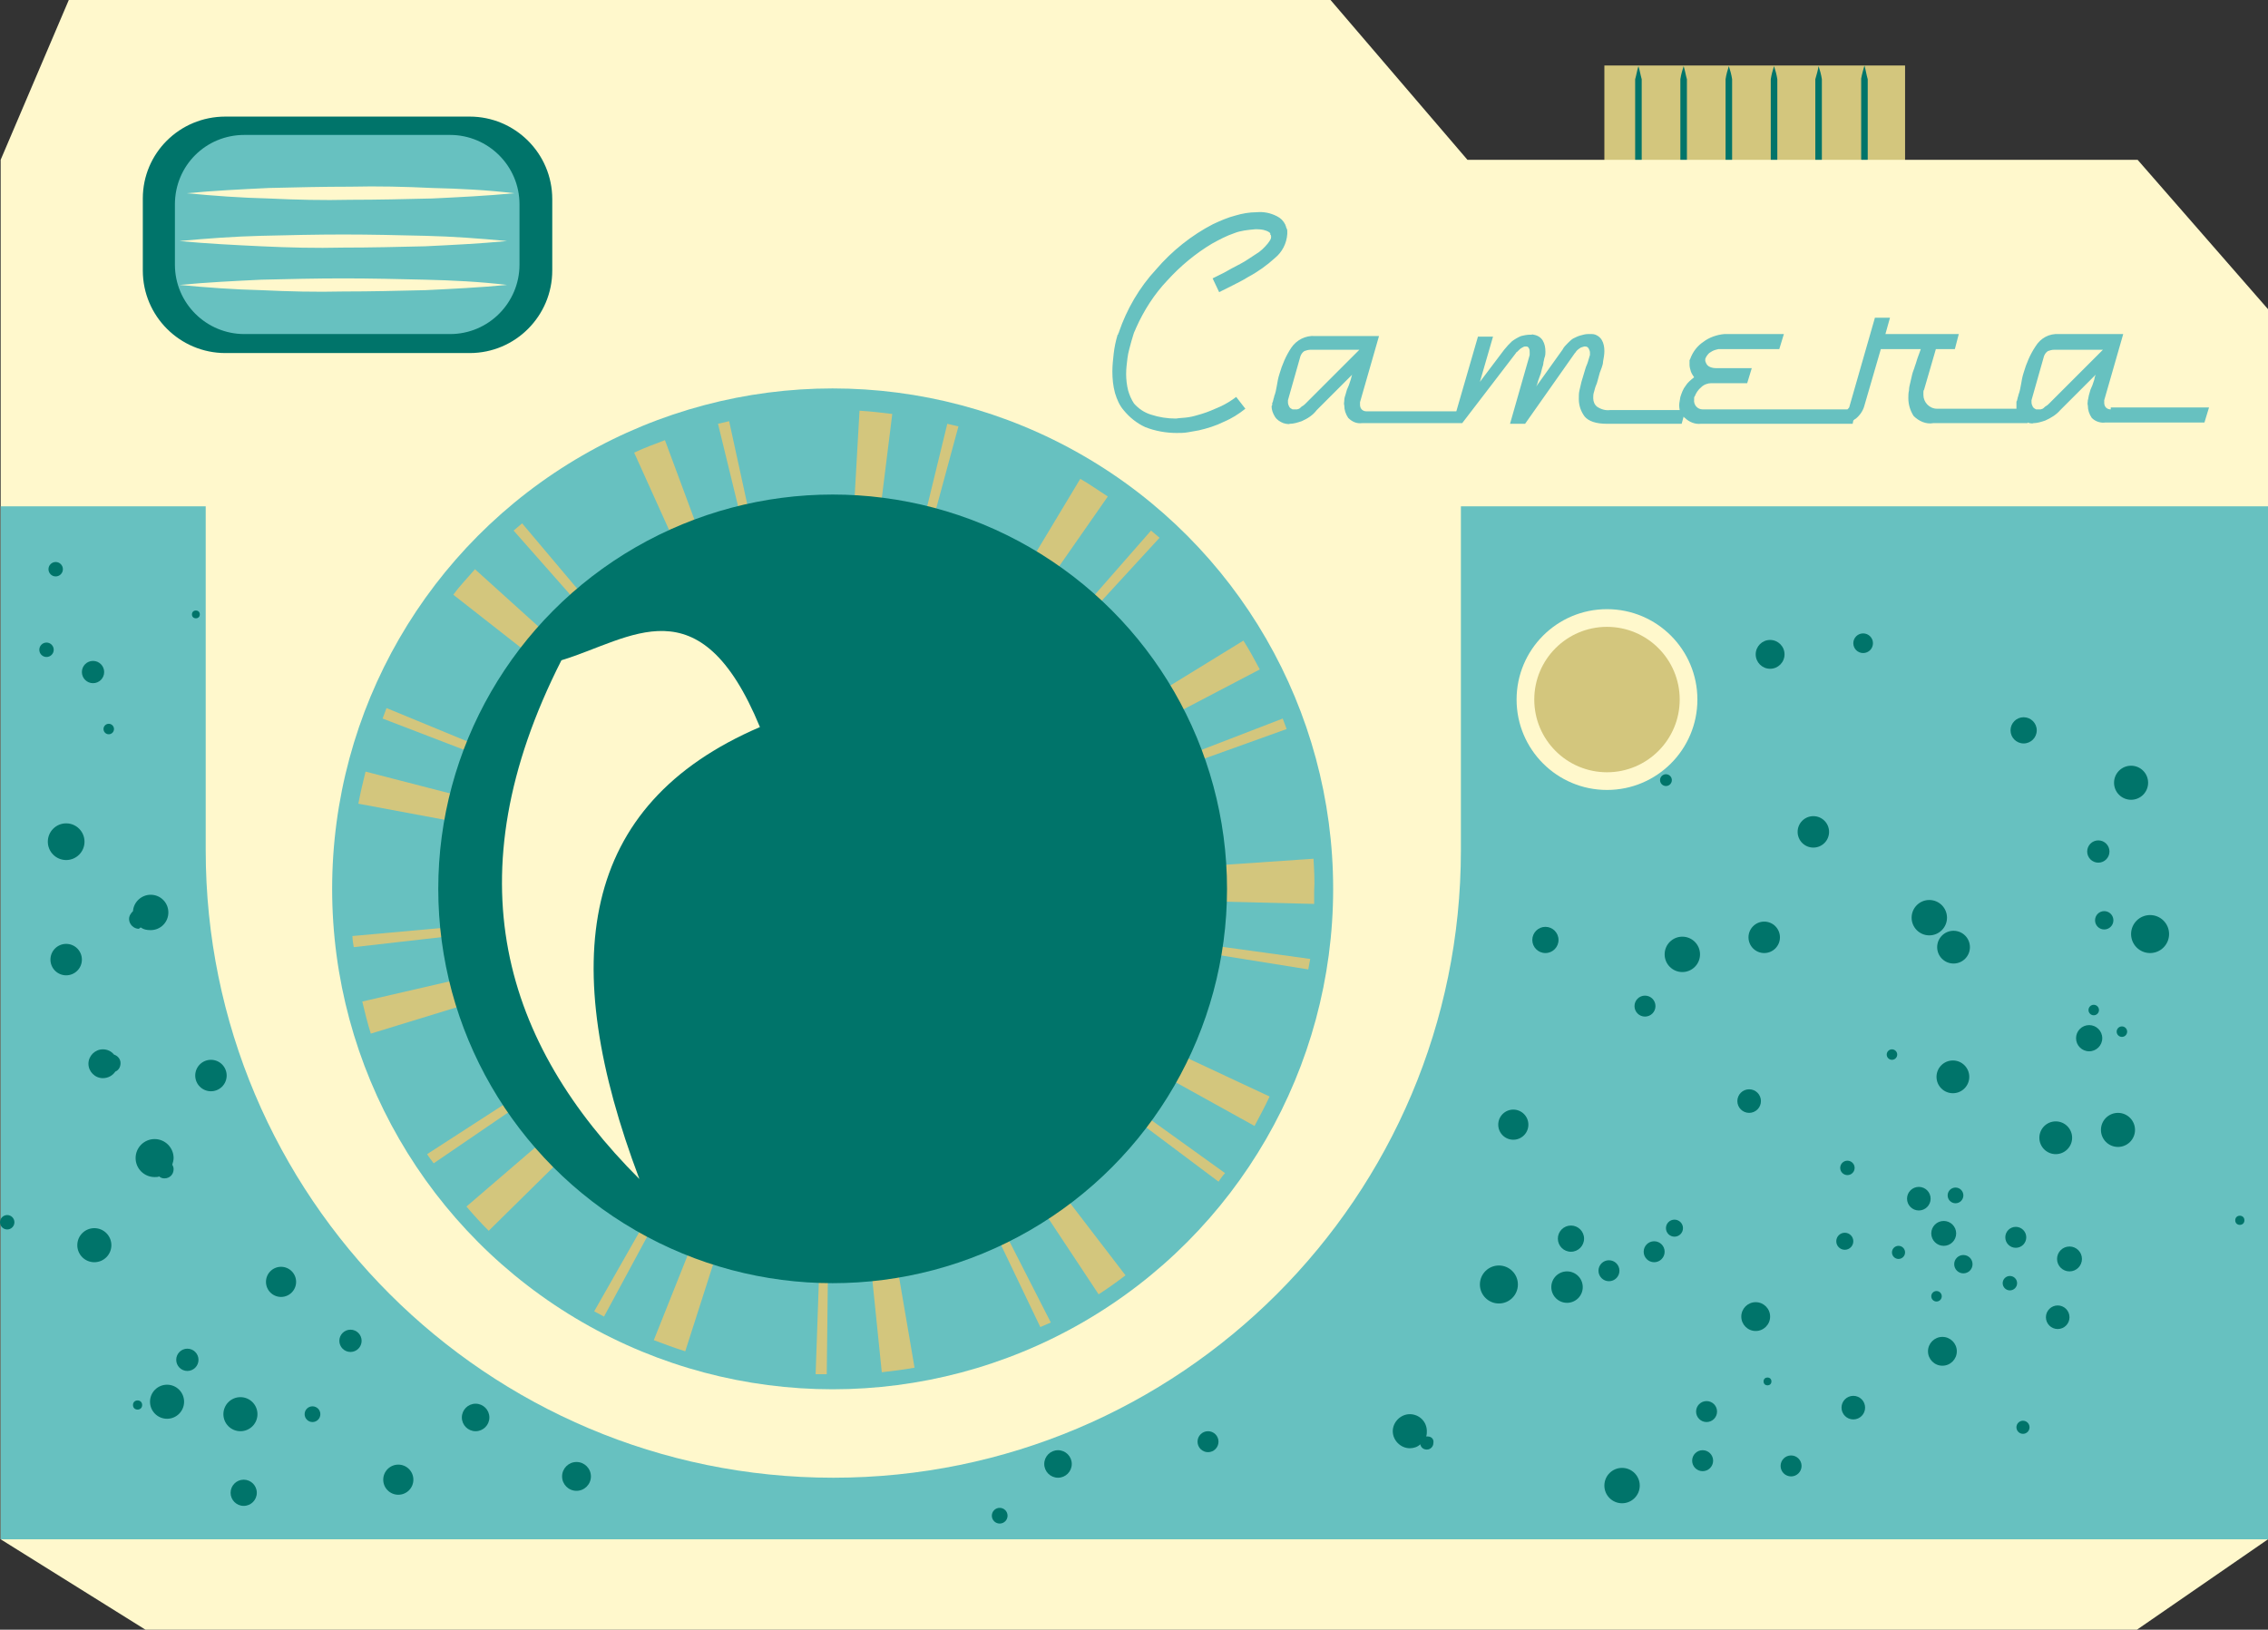 <svg xmlns="http://www.w3.org/2000/svg" viewBox="0 0 346.2 248.8"><rect x="0" y="0" width="346.2" height="248.8" fill="#333333" stroke="none"/><title>17608087_ic</title><path fill="#d3c67d" d="M244.9 10h45.9v16.2h-45.9z"/><g fill="#00746a"><path d="M249.6 12.1v12.3c.2.7.3 1.4.5 2 .2-.7.4-1.4.5-2V12.1c-.2-.7-.3-1.4-.5-2-.2.6-.3 1.3-.5 2z"/><path d="M256.5 12.1v12.3c.2.7.3 1.4.5 2 .2-.7.4-1.4.5-2V12.1c-.2-.7-.3-1.4-.5-2-.2.6-.4 1.3-.5 2z"/><path d="M263.4 12.1v12.3c.2.7.3 1.4.5 2 .2-.7.3-1.4.5-2V12.1c-.1-.7-.3-1.4-.5-2-.2.6-.4 1.3-.5 2z"/><path d="M270.3 12.1v12.3c.2.7.3 1.4.5 2 .2-.7.3-1.4.5-2V12.1c-.1-.7-.3-1.4-.5-2-.2.6-.4 1.3-.5 2z"/><path d="M277.1 12.1v12.3c.2.7.3 1.4.5 2 .2-.7.3-1.4.5-2V12.1c-.1-.7-.3-1.4-.5-2-.1.6-.3 1.3-.5 2z"/><path d="M284.6 10c-.2.7-.4 1.4-.5 2v12.3c.2.7.3 1.4.5 2 .2-.7.4-1.4.5-2V12.1c-.2-.7-.3-1.4-.5-2.1z"/></g><path fill="#fff8cc" d="M346.2 235l-20 13.8h-304L.1 235V24.4L10.5 0h192.6L224 24.4h102.3l19.9 22.8z"/><circle cx="127.1" cy="135.7" r="76.4" fill="#67c1c0"/><g fill="#d3c67d"><path d="M118.4 125.8L79.7 79.9 78.4 81l39.7 45z"/><path d="M114.5 131L59 108.1c-.2.5-.4 1.1-.6 1.6l56 21.5.1-.2z"/><path d="M116.4 127.8c.2-.2.4-.5.6-.7L72.5 86.9c-1.1 1.3-2.3 2.5-3.3 3.9l47.2 37z"/><path d="M113.7 133.7c.1-.3.1-.6.2-.9l-58.1-15c-.4 1.6-.8 3.3-1.1 4.9l59 11z"/><path d="M113.6 137.5l-59.8 5.4c0 .6.1 1.1.2 1.7l59.6-6.8v-.3z"/><path d="M113.8 139.4l-58.5 13.5c.4 1.7.8 3.3 1.3 4.9l57.4-17.6c0-.3-.1-.6-.2-.8z"/><path d="M115.6 143.6l-50.4 32.6c.3.5.7 1 1 1.4l49.5-33.8-.1-.2z"/><path d="M121.5 123.8c.3-.1.6-.3.9-.3l-20.9-56.3c-1.6.6-3.2 1.2-4.7 1.9l24.7 54.7z"/><path d="M139.9 131.6l56.5-20.3c-.2-.5-.4-1.1-.6-1.6l-56 21.6.1.3z"/><path d="M136.4 126.3L177 82.1l-1.3-1.1-39.5 45.1z"/><path d="M139.2 130l53.1-27.8c-.8-1.5-1.6-3-2.5-4.4l-51.1 31.4c.2.2.3.5.5.8z"/><path d="M134.8 125l34.3-49.2c-1.4-.9-2.8-1.9-4.2-2.7L134 124.5c.3.1.6.3.8.5z"/><path d="M130.6 123l15.7-57.9-1.7-.4-14.2 58.3z"/><path d="M99.8 204.6c1.6.6 3.2 1.2 4.8 1.7l18.3-57.1-.9-.3-22.2 55.7z"/><path d="M139 142.8l52.5 29.1c.8-1.5 1.6-3 2.3-4.5L139.4 142c-.1.3-.2.5-.4.8z"/><path d="M138 144.4l48 36c.3-.4.6-.9 1-1.3l-48.7-35-.3.3z"/><path d="M116.7 145.1l-45.5 39.1c1.1 1.3 2.2 2.5 3.4 3.7l42.7-42.1c-.1-.3-.3-.5-.6-.7z"/><path d="M140.5 138.5l59.2 9.5c.1-.5.2-1.1.3-1.6l-59.5-8.2v.3z"/><path d="M200.5 131.1l-59.9 4.1v1.3l60 1.5v-1.9c.1-1.6 0-3.3-.1-5z"/><path d="M132.9 148.5l25.9 54.1 1.6-.7-27.3-53.5z"/><path d="M134.6 147.6l33.1 50c1.4-.9 2.8-1.9 4.1-2.9l-36.5-47.6c-.2.2-.5.3-.7.5z"/><path d="M109.6 64.7l14.2 58.3h.3l-12.8-58.7z"/><path d="M120.4 148l-29.7 52.2 1.5.8 28.5-52.8z"/><path d="M128.5 149.8l6.1 59.7c1.7-.2 3.4-.4 5-.7l-10.1-59.1c-.4 0-.7.1-1 .1z"/><path d="M136.2 63.2c-1.6-.2-3.3-.4-5-.5l-3.4 59.9c.4 0 .7.1 1 .1l7.4-59.5z"/><path d="M124.5 209.8h1.7l.7-60h-.3z"/></g><circle cx="127.1" cy="135.7" r="60.2" fill="#00746a"/><path d="M223 77.3v52.5c0 52.9-42.9 95.8-95.8 95.8s-95.8-42.9-95.8-95.8V77.3H.1V235h346.1V77.3H223z" fill="#67c1c0"/><circle cx="245.3" cy="106.8" r="13.8" fill="#fff8cc"/><circle cx="245.3" cy="106.8" r="11.1" fill="#d3c67d"/><path d="M34.4 17.8h37.3c6.9 0 12.6 5.6 12.6 12.6v10.9c0 6.9-5.6 12.6-12.6 12.6H34.4c-6.9 0-12.6-5.6-12.6-12.6v-11c0-6.9 5.6-12.5 12.6-12.5z" fill="#00746a"/><path d="M37.3 20.6h31.4c5.8 0 10.6 4.7 10.6 10.6v9.2c0 5.8-4.7 10.6-10.6 10.6H37.3c-5.8 0-10.6-4.7-10.6-10.6v-9.2c0-5.9 4.7-10.6 10.6-10.6z" fill="#67c1c0"/><path d="M116 111c-9.2-22.3-19.7-13.4-30.3-10.2-16.8 33.1-8.8 58.5 11.9 79.2-12.5-33.1-9.3-57.1 18.4-69z" fill="#fff8cc"/><g fill="#00746a"><circle cx="247.6" cy="226.8" r="2.7"/><circle cx="273.4" cy="223.8" r="1.6"/><circle cx="231" cy="171.7" r="2.3"/><circle cx="268" cy="201" r="2.2"/><circle cx="308.8" cy="217.9" r="1"/><circle cx="314.1" cy="201.1" r="1.8"/><circle cx="341.9" cy="186.3" r=".7"/><circle cx="323.9" cy="157.5" r=".8"/><circle cx="328.2" cy="142.6" r="2.9"/><circle cx="308.9" cy="111.5" r="2"/><circle cx="284.4" cy="98.2" r="1.5"/><circle cx="270.2" cy="99.9" r="2.2"/><circle cx="276.8" cy="127" r="2.4"/><circle cx="254.3" cy="119.1" r=".9"/><circle cx="235.9" cy="143.5" r="2"/><circle cx="251.1" cy="153.6" r="1.6"/><circle cx="288.8" cy="161" r=".8"/><circle cx="298.2" cy="144.6" r="2.5"/><circle cx="320.3" cy="130" r="1.7"/><circle cx="321.2" cy="140.5" r="1.4"/><circle cx="319.6" cy="154.2" r=".8"/><circle cx="323.3" cy="172.5" r="2.6"/><circle cx="307.7" cy="188.9" r="1.6"/><circle cx="315.9" cy="192.2" r="1.9"/><circle cx="306.8" cy="195.9" r="1.1"/><circle cx="296.5" cy="206.3" r="2.2"/><circle cx="298.5" cy="182.5" r="1.2"/><circle cx="313.8" cy="173.7" r="2.5"/><circle cx="298.1" cy="164.4" r="2.5"/><circle cx="282" cy="178.3" r="1.1"/><circle cx="289.8" cy="191.2" r="1"/><circle cx="296.7" cy="188.3" r="1.9"/><circle cx="292.9" cy="183" r="1.8"/><circle cx="267" cy="168.1" r="1.8"/><circle cx="281.6" cy="189.5" r="1.3"/><circle cx="282.9" cy="214.9" r="1.8"/><circle cx="295.6" cy="197.9" r=".8"/><circle cx="299.7" cy="193" r="1.4"/><circle cx="318.9" cy="158.5" r="2"/><circle cx="269.3" cy="143.1" r="2.4"/><circle cx="256.8" cy="145.7" r="2.7"/><circle cx="239.8" cy="189.1" r="2"/><circle cx="259.9" cy="223" r="1.6"/><circle cx="255.6" cy="187.5" r="1.3"/><circle cx="228.8" cy="196.1" r="2.9"/><circle cx="325.3" cy="119.5" r="2.6"/><circle cx="239.2" cy="196.5" r="2.4"/><circle cx="252.5" cy="191.1" r="1.6"/><circle cx="294.5" cy="140.1" r="2.7"/><circle cx="260.5" cy="215.5" r="1.6"/><circle cx="269.8" cy="210.9" r=".6"/><circle cx="245.6" cy="194" r="1.6"/><path d="M217.9 219.3h-.2c.1-.3.1-.5.1-.8 0-1.5-1.2-2.6-2.6-2.6s-2.6 1.2-2.6 2.6 1.2 2.6 2.6 2.6c.6 0 1.2-.2 1.6-.6.1.5.5.8 1 .8.6 0 1-.5 1-1 .1-.6-.3-1-.9-1z"/><circle cx="184.4" cy="220.1" r="1.6"/><circle cx="161.5" cy="223.5" r="2.1"/><circle cx="152.6" cy="231.4" r="1.2"/><circle cx="72.6" cy="216.4" r="2.1"/><circle cx="88" cy="225.4" r="2.2"/><circle cx="60.8" cy="225.9" r="2.3"/><circle cx="53.5" cy="204.7" r="1.7"/><circle cx="42.9" cy="195.7" r="2.3"/><circle cx="37.2" cy="227.9" r="2"/><circle cx="47.7" cy="215.9" r="1.2"/><circle cx="21" cy="214.5" r=".7"/><circle cx="25.5" cy="214" r="2.6"/><circle cx="28.6" cy="207.6" r="1.7"/><circle cx="36.7" cy="215.9" r="2.6"/><path d="M20.7 176.8c0 1.6 1.3 2.9 2.9 2.9.3 0 .5 0 .7-.1.2.2.5.3.8.3.8 0 1.4-.6 1.4-1.4 0-.3-.1-.5-.2-.7.1-.3.2-.7.2-1 0-1.6-1.3-2.9-2.9-2.9s-2.9 1.3-2.9 2.9z"/><path d="M17.4 161c-.4-.5-1-.8-1.7-.8-1.2 0-2.2 1-2.2 2.2s1 2.2 2.2 2.2c.8 0 1.5-.4 1.9-1 .5-.2.8-.7.8-1.3 0-.6-.4-1.1-1-1.3z"/><circle cx="10.1" cy="146.5" r="2.4"/><circle cx="1.1" cy="186.6" r="1.1"/><circle cx="14.4" cy="190.1" r="2.6"/><circle cx="32.2" cy="164.2" r="2.4"/><circle cx="10.1" cy="128.5" r="2.8"/><path d="M21.5 141.6c.4.3.9.4 1.5.4 1.5 0 2.7-1.2 2.7-2.7 0-1.5-1.2-2.7-2.7-2.7-1.4 0-2.6 1.1-2.7 2.5-.3.3-.6.7-.6 1.2 0 .8.7 1.5 1.5 1.5.1-.1.2-.2.3-.2z"/><circle cx="16.6" cy="111.3" r=".8"/><circle cx="7.1" cy="99.2" r="1.1"/><circle cx="14.2" cy="102.6" r="1.7"/><circle cx="29.9" cy="93.8" r=".6"/><circle cx="8.5" cy="86.9" r="1.1"/></g><g fill="#67c1c0"><path d="M194 36.4c-.1.3-.3.5-.5.8-.5.6-1.1 1.2-1.8 1.6-.8.5-1.6 1.1-2.4 1.5s-1.7.9-2.4 1.3l-1.8.9 1 2.1 2-1c.8-.4 1.6-.8 2.4-1.3 1.5-.8 2.9-1.8 4.1-2.9 1.1-.9 1.8-2.2 1.9-3.7v-.4c0-.1 0-.3-.1-.4 0-.1-.1-.2-.1-.3 0-.1-.1-.2-.1-.3-.3-.6-.7-1-1.3-1.3-1-.5-2-.7-3.1-.6-1.1 0-2.2.2-3.2.5-1.2.3-2.3.8-3.4 1.3-3.3 1.7-6.3 4.1-8.7 6.9-2.6 2.8-4.5 6.1-5.7 9.6 0 .1-.1.2-.1.2 0 .1 0 .2-.1.2-.3 1-.5 2-.6 2.9-.1.9-.2 1.8-.2 2.7 0 1.1.1 2.2.4 3.3.3 1 .7 1.9 1.3 2.6.9 1.1 2 2 3.3 2.6 1.5.6 3.2.9 4.8.9.6 0 1.1 0 1.7-.1.6-.1 1.2-.2 1.7-.3 1.3-.3 2.6-.7 3.8-1.3 1.2-.5 2.3-1.2 3.3-2l-1.4-1.8c-.8.6-1.6 1.1-2.5 1.5-.9.4-1.8.8-2.8 1.1-.7.2-1.3.4-2 .5-.6.1-1.3.1-1.9.2-1.3 0-2.6-.2-3.8-.6-1-.3-1.9-.9-2.6-1.7-.4-.6-.7-1.3-.9-2-.2-.8-.3-1.7-.3-2.5s.1-1.6.2-2.4c.1-.9.4-1.8.6-2.6l.3-1c.1-.4.3-.7.4-1 1.2-2.7 2.8-5.2 4.8-7.3 2-2.2 4.3-4.1 6.8-5.6 1.1-.6 2.2-1.2 3.4-1.6 1-.4 2.1-.5 3.2-.6.5 0 1.1 0 1.6.2.3.1.5.2.7.4v.2l.1.1v.2c.1-.2 0 .1 0 .3z"/><path d="M322.2 62.5c-.6 0-1-.4-1-1v-.4l2.9-10.1h-9.8c-1.5-.1-2.8.6-3.6 1.9-.8 1.2-1.4 2.6-1.8 4-.2.6-.3 1.2-.4 1.8-.1.6-.2 1.1-.4 1.6 0 .2-.1.3-.1.4 0 .1-.1.3-.1.4 0 .1-.1.2-.1.2v1.1h-12.1c-1.2 0-2.1-1-2.1-2.1v-.4c0-.1 0-.3.1-.4l1.8-6.2h2.9l.6-2.3h-11.2l.7-2.5h-2.3l-3.9 13.6c0 .1-.1.2-.2.3l-.1.1h-22.1c-.8 0-1.4-.7-1.3-1.5v-.2c0-.1 0-.2.1-.3.2-.5.5-1 1-1.4.4-.4 1-.6 1.5-.6h5.5l.7-2.3h-5.5c-.4 0-.8-.1-1.1-.3-.3-.2-.4-.5-.5-.8V54.8c.1-.3.3-.6.6-.9.3-.2.6-.4 1-.5l.4-.1h9.3l.7-2.3h-9.1c-1.1.1-2.3.5-3.2 1.2-.9.6-1.6 1.5-2 2.6 0 .1-.1.1-.1.2v.7c0 .3.1.7.2 1 .1.3.3.6.5.9-.5.4-1 .8-1.3 1.3-.4.5-.6 1.1-.8 1.7l-.1.6c-.1.5-.1.9 0 1.4h-10.6c-.7.1-1.4-.1-2-.5-.4-.3-.6-.8-.6-1.3 0-.3 0-.6.1-.9.1-.3.2-.8.3-1s.2-.5.3-.9c.1-.3.2-.8.3-1.1.1-.3.2-.5.3-.8.1-.3.2-.6.2-.9.1-.5.2-1.1.2-1.6 0-.6-.1-1.2-.4-1.7-.3-.5-.9-.9-1.5-.9h-.6c-.4 0-.7.1-1.1.2-.4.1-.8.3-1.2.5-.3.2-.6.5-.8.7-.3.3-.6.6-.8 1l-4 5.6c.1-.2.2-.5.3-.9l.4-1.1c.1-.3.1-.5.2-.8.1-.3.2-.6.2-.9.1-.3.1-.6.2-.8.1-.3.1-.6.1-.8 0-.6-.1-1.2-.4-1.7-.3-.5-.8-.8-1.4-.9-.1 0-.2-.1-.3 0h-.3c-.4 0-.9.1-1.3.2-.5.2-1 .5-1.4.8l-.6.6c-.2.2-.4.5-.6.7l-3.7 4.9 2-6.9h-2.3l-3.3 11.4h-13.7c-.6 0-1-.4-1-1v-.4l2.9-10.1h-9.8c-1.4-.1-2.8.6-3.6 1.8-.8 1.2-1.4 2.6-1.8 4-.2.6-.3 1.2-.4 1.8-.1.6-.2 1.1-.4 1.6 0 .2-.1.3-.1.4 0 .1-.1.3-.1.4 0 .1-.1.2-.1.2v.2c0 .1 0 .2-.1.3 0 .6.2 1.1.5 1.6s.8.8 1.3 1l.4.1c.2 0 .4.1.6 0 .6 0 1.2-.2 1.8-.4.9-.4 1.7-.9 2.3-1.7l4.1-4.1.7-.7.6-.6c-.1.2-.1.4-.2.7l-.3.9c-.1.2-.2.5-.3.7l-.2.7c-.1.3-.2.6-.2.9 0 .3-.1.5 0 .8 0 .7.2 1.3.6 1.9.6.6 1.3.9 2.1.8h15.3l8.2-10.7c0-.1.1-.1.2-.2l.2-.2c.1-.1.3-.3.5-.4.2-.1.3-.2.5-.2h.2c.2 0 .3.1.4.3.1.2.1.4.1.6v.4l-3 10.5h2.3l7.6-10.8.1-.1c.1-.2.3-.4.6-.6.2-.2.5-.2.7-.3h.2c.2 0 .4.1.5.3.1.2.2.4.2.6v.4c-.1.3-.2.7-.3 1-.1.4-.3.7-.4 1.1-.1.3-.2.7-.3 1-.1.3-.2.7-.3 1-.1.4-.2.9-.3 1.3-.1.4-.1.8-.1 1.3 0 1 .3 1.9.9 2.7.6.7 1.7 1.1 3.4 1.1h11.4l.3-1.1c.1.1.1.2.2.2.6.6 1.5 1 2.4.9h23.2l.1-.5c.1-.1.2-.2.4-.3.6-.5 1.1-1.2 1.3-2l2.5-8.6h6.1l-.4 1.1c-.2.5-.3 1-.5 1.5-.1.4-.3.8-.4 1.2s-.2.9-.3 1.3c-.1.4-.2.8-.2 1.2-.1.4-.1.8-.1 1.2 0 1 .3 1.9.8 2.7.8.8 1.9 1.3 3 1.1h14.4v-.1l.3.1c.2 0 .4.1.6 0 .6 0 1.2-.2 1.8-.4.9-.4 1.7-.9 2.3-1.6l4.1-4.1.7-.7.6-.6c-.1.2-.2.5-.2.7l-.3.9c-.1.2-.2.5-.3.7l-.2.7c-.1.3-.1.6-.2.9 0 .3-.1.5 0 .8 0 .7.2 1.3.6 1.9.6.6 1.4.8 2.1.7h15.1l.7-2.3h-15zm-122.7-1.1l-.1.1-.1.1c-.1.1-.3.3-.5.4-.2.1-.3.3-.5.4l-.3.1h-.7c-.2-.1-.4-.2-.5-.4-.1-.2-.2-.4-.2-.7V61.1l1.9-6.7c.1-.3.3-.6.6-.8.3-.1.6-.2.9-.2h7.5l-8 8zm113.5 0l-.1.1-.1.1c-.1.1-.3.3-.5.4-.2.1-.3.3-.5.4l-.3.1h-.7c-.2-.1-.4-.2-.5-.4-.1-.2-.2-.4-.2-.7V61.1l1.9-6.7c.1-.3.3-.6.6-.8.3-.1.6-.2.9-.2h7.5l-8 8z"/></g><g fill="#fff8cc"><path d="M53.5 30.5c4.2 0 8.3-.1 12.5-.2 4.1-.2 8.3-.4 12.5-.8-4.2-.5-8.3-.7-12.5-.8-4.2-.2-8.3-.3-12.5-.2-4.2 0-8.3.1-12.5.2-4.1.2-8.3.4-12.5.8 4.2.4 8.3.7 12.5.8 4.2.2 8.3.3 12.5.2z"/><path d="M52.4 35.8c-4.2 0-8.3.1-12.5.2-4.1.1-8.3.4-12.5.8 4.2.4 8.3.6 12.5.8 4.2.2 8.3.3 12.5.2 4.2 0 8.3-.1 12.5-.2 4.1-.2 8.3-.4 12.5-.8-4.2-.4-8.3-.7-12.5-.8-4.2-.1-8.3-.2-12.5-.2z"/><path d="M52.4 42.5c-4.2 0-8.3.1-12.5.2-4.1.2-8.3.4-12.5.8 4.2.4 8.3.7 12.5.8 4.2.2 8.3.3 12.5.2 4.2 0 8.3-.1 12.5-.2 4.1-.2 8.3-.4 12.5-.8-4.2-.5-8.3-.7-12.5-.8-4.2-.1-8.3-.2-12.5-.2z"/></g></svg>